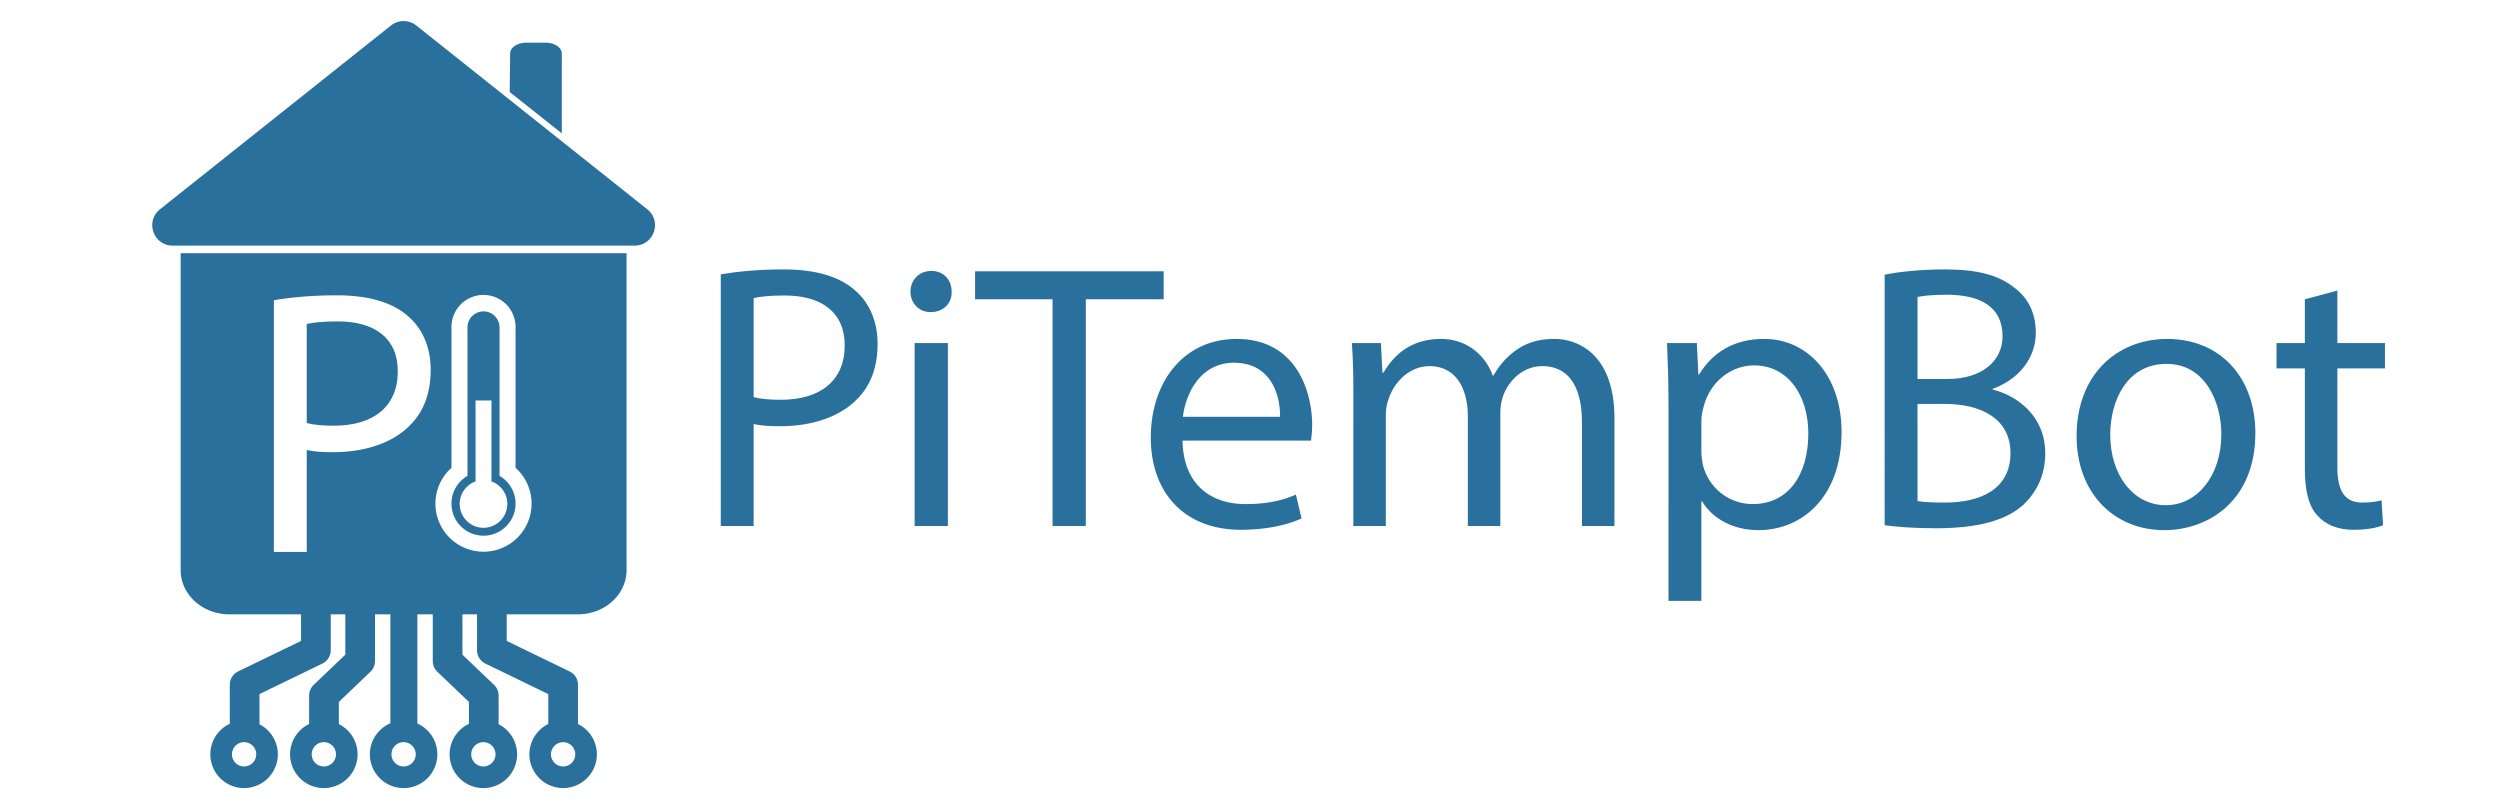 <svg xmlns="http://www.w3.org/2000/svg" viewBox="0 0 4631 1500"><defs><style>.cls-1{fill:#29709c;}</style></defs><title>piTempBotLogo</title><g id="Clean_mit_Text" data-name="Clean mit Text"><path class="cls-1" d="M925.34,881.5v-275a29.69,29.69,0,1,0-59.38,0v275a59.38,59.38,0,1,0,59.38,0Zm-29.69,96.25a44.25,44.25,0,0,1-14.54-86,15.68,15.68,0,0,1-.21-2.49V741.79h29.5V889.21a12.82,12.82,0,0,1-.23,2.49,44.25,44.25,0,0,1-14.52,86Z"/><path class="cls-1" d="M625.6,595.35c-26.6,0-46.9,2.1-57.4,4.9v183.4c13.3,3.5,30.1,4.9,50.4,4.9,73.5,0,118.3-35.7,118.3-100.8C736.9,625.45,692.8,595.35,625.6,595.35Z"/><path class="cls-1" d="M334.65,469v587c0,45.32,40.4,82,90.24,82H557.65v49.27l-116.5,56.48a27.51,27.51,0,0,0-15.5,24.75v72.21a62.51,62.51,0,1,0,55,1v-56l116.5-56.48a27.51,27.51,0,0,0,15.5-24.75V1138h27v74.74l-58.49,55.87a27.53,27.53,0,0,0-8.51,19.89v52.56a62.52,62.52,0,1,0,55,.26v-41.06l58.5-55.87a27.52,27.52,0,0,0,8.5-19.89V1138h28.5v201.81a62.52,62.52,0,1,0,50,.45V1138h28.5v86.5a27.53,27.53,0,0,0,8.51,19.89l58.49,55.87v40.57a62.52,62.52,0,1,0,55,.75V1288.5a27.52,27.52,0,0,0-8.5-19.89l-58.5-55.87V1138h27v66.5a27.5,27.5,0,0,0,15.51,24.75l116.49,56.48v55.46a62.5,62.5,0,1,0,55,0V1268.5a27.51,27.51,0,0,0-15.5-24.75l-116.5-56.48V1138h131.76c49.84,0,90.24-36.73,90.24-82V469Zm117.5,950.8a22.5,22.5,0,1,1,22.5-22.5A22.53,22.53,0,0,1,452.15,1419.8Zm147.75,0a22.5,22.5,0,1,1,22.5-22.5A22.53,22.53,0,0,1,599.9,1419.8Zm147.75,0a22.5,22.5,0,1,1,22.5-22.5A22.53,22.53,0,0,1,747.65,1419.8Zm147.75-45a22.5,22.5,0,1,1-22.5,22.5A22.52,22.52,0,0,1,895.4,1374.8Zm147.75,0a22.5,22.5,0,1,1-22.5,22.5A22.52,22.52,0,0,1,1043.15,1374.8Zm-281.75-589c-32.2,34.3-84.7,51.8-144.2,51.8-18.2,0-35-.7-49-4.2v189H507.3V556.15c29.4-4.9,67.9-9.1,116.9-9.1,60.2,0,104.3,14,132.3,39.2,25.9,22.4,41.3,56.7,41.3,98.7C797.8,727.65,785.2,761.25,761.4,785.75ZM895.65,1022a89.07,89.07,0,0,1-59.37-155.46V606.46a59.38,59.38,0,1,1,118.75,0V866.54A89.08,89.08,0,0,1,895.65,1022Z"/><path class="cls-1" d="M296.37,387.67,724.18,47.26a37.76,37.76,0,0,1,47,0L1199,387.67c28,22.26,12.24,67.33-23.52,67.33H319.89C284.14,455,268.39,409.93,296.37,387.67Z"/><path class="cls-1" d="M944.15,170.51,945,98.9c0-11,13.4-19.9,29.93-19.9h35.83c16.53,0,29.93,8.91,29.93,19.9V247Z"/><path class="cls-1" d="M1335.15,508.15c29.4-4.9,67.9-9.1,116.89-9.1,60.21,0,104.31,14,132.3,39.2,25.91,22.4,41.3,56.7,41.3,98.7,0,42.7-12.6,76.3-36.39,100.8-32.21,34.3-84.71,51.8-144.21,51.8-18.19,0-35-.7-49-4.2v189h-60.9Zm60.9,227.5c13.3,3.5,30.1,4.9,50.4,4.9,73.5,0,118.3-35.7,118.3-100.8,0-62.3-44.11-92.4-111.3-92.4-26.6,0-46.9,2.1-57.4,4.9Z"/><path class="cls-1" d="M1762.85,540.35c.7,21-14.7,37.8-39.2,37.8-21.7,0-37.1-16.8-37.1-37.8,0-21.7,16.1-38.5,38.5-38.5C1748.15,501.85,1762.85,518.65,1762.85,540.35Zm-68.6,434V635.55h61.6v338.8Z"/><path class="cls-1" d="M1949.75,554.35h-143.5v-51.8h349.3v51.8h-144.2v420h-61.6Z"/><path class="cls-1" d="M2190.54,816.15c1.4,83.3,54.6,117.6,116.2,117.6,44.1,0,70.7-7.7,93.8-17.5l10.5,44.1c-21.7,9.8-58.8,21-112.7,21-104.3,0-166.6-68.6-166.6-170.8s60.2-182.7,158.9-182.7c110.6,0,140,97.3,140,159.6a232.33,232.33,0,0,1-2.1,28.7Zm180.6-44.1c.7-39.2-16.1-100.1-85.4-100.1-62.3,0-89.6,57.4-94.5,100.1Z"/><path class="cls-1" d="M2506.94,727.25c0-35-.7-63.7-2.8-91.7H2558l2.8,54.6h2.1c18.9-32.2,50.4-62.3,106.4-62.3,46.2,0,81.2,28,95.9,67.9h1.4a139.57,139.57,0,0,1,37.8-44.1c20.3-15.4,42.69-23.8,74.89-23.8,44.8,0,111.3,29.4,111.3,147v199.5h-60.2V782.55c0-65.1-23.8-104.3-73.49-104.3-35,0-62.3,25.9-72.8,56a101.44,101.44,0,0,0-4.9,30.8v209.3H2719v-203c0-53.9-23.8-93.1-70.7-93.1-38.5,0-66.5,30.8-76.3,61.6-3.5,9.1-4.9,19.6-4.9,30.1v204.4h-60.2Z"/><path class="cls-1" d="M3090.74,746.15c0-43.4-1.4-78.4-2.8-110.6h55.3l2.8,58.1h1.4c25.2-41.3,65.1-65.8,120.4-65.8,81.9,0,143.49,69.3,143.49,172.2,0,121.8-74.19,182-154,182-44.8,0-84-19.6-104.3-53.2h-1.4V1113h-60.9Zm60.9,90.3c0,9.1,1.4,17.5,2.8,25.2,11.2,42.7,48.3,72.1,92.4,72.1,65.1,0,102.9-53.2,102.9-130.9,0-67.9-35.7-126-100.8-126-42,0-81.2,30.1-93.1,76.3-2.1,7.7-4.2,16.8-4.2,25.2Z"/><path class="cls-1" d="M3491.13,508.85c26.6-5.6,68.6-9.8,111.29-9.8,60.91,0,100.1,10.5,129.5,34.3,24.5,18.2,39.2,46.2,39.2,83.3,0,45.5-30.1,85.4-79.8,103.6v1.4c44.8,11.2,97.3,48.3,97.3,118.3,0,40.6-16.1,71.4-39.9,94.5-32.9,30.1-86.1,44.1-163.1,44.1-42,0-74.19-2.8-94.49-5.6Zm60.9,193.2h55.3c64.39,0,102.19-33.6,102.19-79.1,0-55.3-42-77-103.6-77-28,0-44.09,2.1-53.89,4.2Zm0,226.1c11.89,2.1,29.39,2.8,51.09,2.8,63,0,121.1-23.1,121.1-91.7,0-64.4-55.3-91-121.8-91H3552Z"/><path class="cls-1" d="M4177.82,802.15c0,125.3-86.8,179.9-168.7,179.9-91.7,0-162.4-67.2-162.4-174.3,0-113.4,74.2-179.9,168-179.9C4112,627.85,4177.82,698.55,4177.82,802.15Zm-268.8,3.5c0,74.2,42.7,130.2,102.9,130.2,58.8,0,102.9-55.3,102.9-131.6,0-57.4-28.7-130.2-101.5-130.2S3909,741.25,3909,805.65Z"/><path class="cls-1" d="M4329.72,538.25v97.3h88.19v46.9h-88.19v182.7c0,42,11.9,65.8,46.19,65.8,16.11,0,28-2.1,35.71-4.2l2.79,46.2c-11.89,4.9-30.79,8.4-54.59,8.4-28.7,0-51.8-9.1-66.5-25.9-17.5-18.2-23.8-48.3-23.8-88.2V682.45H4217v-46.9h52.5v-81.2Z"/></g></svg>